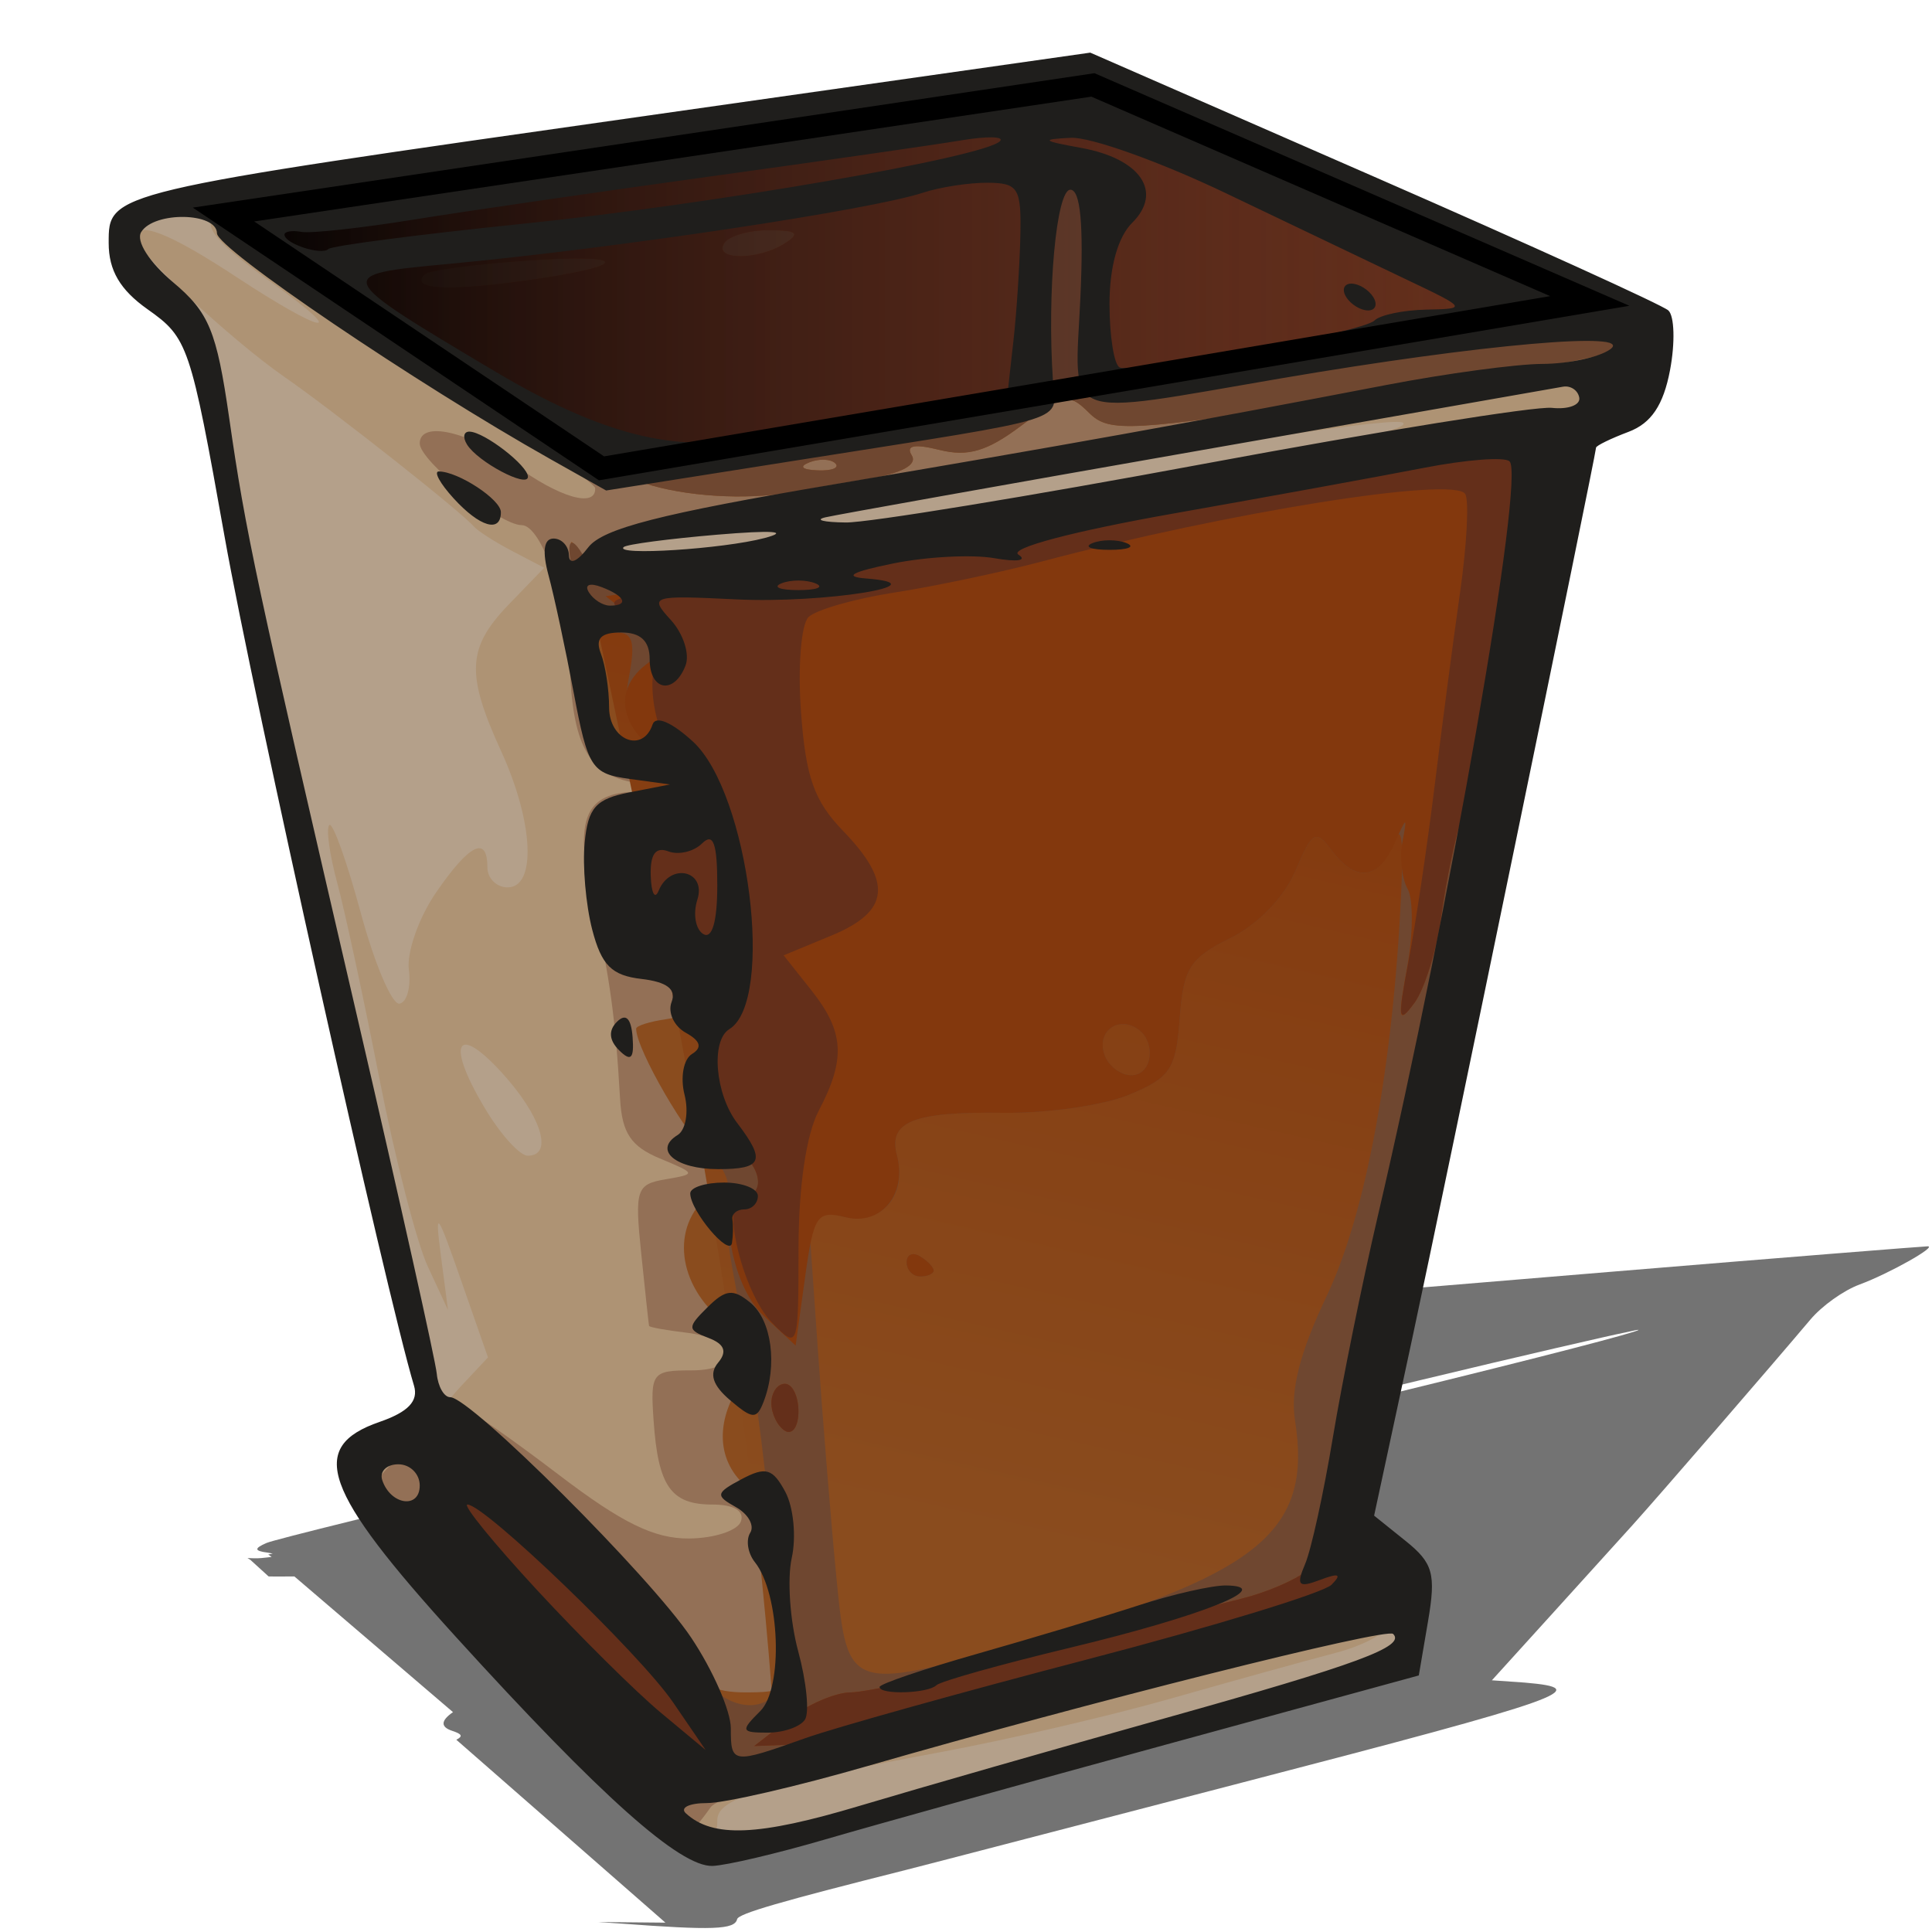 <?xml version="1.0" encoding="UTF-8" standalone="no"?>
<!-- Created with Inkscape (http://www.inkscape.org/) -->
<svg
   xmlns:dc="http://purl.org/dc/elements/1.1/"
   xmlns:cc="http://creativecommons.org/ns#"
   xmlns:rdf="http://www.w3.org/1999/02/22-rdf-syntax-ns#"
   xmlns:svg="http://www.w3.org/2000/svg"
   xmlns="http://www.w3.org/2000/svg"
   xmlns:xlink="http://www.w3.org/1999/xlink"
   xmlns:sodipodi="http://sodipodi.sourceforge.net/DTD/sodipodi-0.dtd"
   xmlns:inkscape="http://www.inkscape.org/namespaces/inkscape"
   width="48"
   height="48"
   id="svg2"
   sodipodi:version="0.32"
   inkscape:version="0.46"
   version="1.0"
   sodipodi:docbase="/home/tim/pix/icons/Baroque/scalable/filesystems"
   sodipodi:docname="emblem-junk.svg"
   inkscape:output_extension="org.inkscape.output.svg.inkscape">
  <defs
     id="defs4">
    <inkscape:perspective
       sodipodi:type="inkscape:persp3d"
       inkscape:vp_x="0 : 45 : 1"
       inkscape:vp_y="0 : 1000 : 0"
       inkscape:vp_z="90 : 45 : 1"
       inkscape:persp3d-origin="45 : 30 : 1"
       id="perspective32" />
    <linearGradient
       id="linearGradient3166">
      <stop
         style="stop-color:#83380d;stop-opacity:1;"
         offset="0"
         id="stop3168" />
      <stop
         style="stop-color:#8a4c1e;stop-opacity:1;"
         offset="1"
         id="stop3170" />
    </linearGradient>
    <linearGradient
       id="linearGradient3293">
      <stop
         style="stop-color:#633029;stop-opacity:0;"
         offset="0"
         id="stop3295" />
      <stop
         style="stop-color:#000000;stop-opacity:1;"
         offset="1"
         id="stop3297" />
    </linearGradient>
    <linearGradient
       inkscape:collect="always"
       xlink:href="#linearGradient3293"
       id="linearGradient3299"
       x1="13.511"
       y1="13.892"
       x2="74.59"
       y2="13.892"
       gradientUnits="userSpaceOnUse" />
    <filter
       inkscape:collect="always"
       id="filter3364">
      <feGaussianBlur
         inkscape:collect="always"
         stdDeviation="0.779"
         id="feGaussianBlur3366" />
    </filter>
    <linearGradient
       inkscape:collect="always"
       xlink:href="#linearGradient3166"
       id="linearGradient3172"
       x1="33.245"
       y1="29.658"
       x2="42.269"
       y2="69.365"
       gradientUnits="userSpaceOnUse"
       spreadMethod="pad" />
    <linearGradient
       inkscape:collect="always"
       xlink:href="#linearGradient3166"
       id="linearGradient2429"
       gradientUnits="userSpaceOnUse"
       spreadMethod="pad"
       x1="33.245"
       y1="29.658"
       x2="42.269"
       y2="69.365" />
    <linearGradient
       inkscape:collect="always"
       xlink:href="#linearGradient3293"
       id="linearGradient2431"
       gradientUnits="userSpaceOnUse"
       x1="13.511"
       y1="13.892"
       x2="74.59"
       y2="13.892" />
  </defs>
  <sodipodi:namedview
     id="base"
     pagecolor="#ffffff"
     bordercolor="#666666"
     borderopacity="1.0"
     gridtolerance="10000"
     guidetolerance="10"
     objecttolerance="10"
     inkscape:pageopacity="0.0"
     inkscape:pageshadow="2"
     inkscape:zoom="4.2111111"
     inkscape:cx="31.619769"
     inkscape:cy="39.763022"
     inkscape:document-units="px"
     inkscape:current-layer="layer3"
     width="90px"
     height="90px"
     inkscape:window-width="867"
     inkscape:window-height="725"
     inkscape:window-x="164"
     inkscape:window-y="146"
     showgrid="false" />
  <g
     inkscape:label="Layer 1"
     inkscape:groupmode="layer"
     id="layer1"
     style="display:inline" />
  <g
     inkscape:groupmode="layer"
     id="layer2"
     inkscape:label="colours"
     style="display:inline" />
  <g
     inkscape:groupmode="layer"
     id="layer4"
     inkscape:label="empty"
     style="display:inline" />
  <g
     inkscape:groupmode="layer"
     id="layer3"
     inkscape:label="trace"
     style="display:inline">
    <g
       id="g2415"
       transform="matrix(-0.565,0,0,0.565,47.547,-1.11)">
      <path
         transform="matrix(0.999,4.7993646e-2,0.309,0.923,-25.524,3.835)"
         id="path3354"
         d="M 7.312,56.969 C 6.883,56.998 8.651,58.209 9.781,58.656 C 10.423,58.911 11.152,59.603 11.469,60.25 C 12.578,62.512 15.629,68.475 16.344,69.781 C 16.744,70.513 17.796,72.42 18.688,74.031 L 20.312,76.969 L 18.812,77.156 C 15.605,77.606 16.614,77.991 29.969,81.344 C 36.415,82.962 42.578,84.521 43.656,84.781 C 48.806,86.023 50.525,86.512 50.5,86.781 C 50.453,87.284 51.438,87.266 55.656,86.719 C 56.053,86.667 56.311,86.643 56.688,86.594 L 53.656,86.781 L 65.75,77.438 C 65.489,77.285 65.59,77.173 66.062,77 C 66.651,76.784 66.737,76.481 66.312,76.094 L 75.438,69.156 C 75.818,69.13 76.199,69.127 76.594,69.094 L 77.656,68.25 L 77.812,68.156 C 77.63,68.167 77.428,68.202 77.188,68.188 C 76.997,68.176 76.864,68.169 76.75,68.156 L 76.938,68.031 L 76.75,68 C 76.829,67.982 76.884,67.958 77,67.938 C 77.622,67.825 77.665,67.702 77.188,67.469 C 76.577,67.17 57.023,62.771 41.031,59.344 L 34.812,58 L 21.188,57.469 C 13.682,57.177 7.435,56.96 7.312,56.969 z M 19,60.344 C 19,60.337 19.029,60.343 19.062,60.344 C 19.14,60.346 19.302,60.394 19.562,60.438 C 20.105,60.528 23.925,61.343 28.062,62.281 C 45.579,66.252 51.458,67.586 54.406,68.219 C 56.124,68.587 57.375,68.935 57.156,69 C 56.51,69.192 56.592,69.217 29.031,62.844 C 22.788,61.4 19.003,60.444 19,60.344 z"
         style="fill:#171717;fill-opacity:0.6;display:inline;filter:url(#filter3364)" />
      <path
         style="fill:#b4a08a;display:inline"
         d="M 47.558,82.295 C 45.595,81.713 39.306,79.968 33.582,78.418 C 27.857,76.867 22.839,75.344 22.43,75.034 C 21.281,74.161 21.551,71.589 22.946,70.115 C 24.345,68.638 24.283,67.956 21.736,56.803 C 20.042,49.384 15.89,28.803 15.392,25.358 C 15.087,23.239 14.502,21.984 13.306,20.875 C 11.329,19.043 10.567,16.668 11.687,15.827 C 12.117,15.504 14.208,14.499 16.335,13.594 C 18.461,12.688 23.796,10.344 28.192,8.385 L 36.183,4.822 L 41.87,5.549 C 58.262,7.647 78.458,10.967 78.885,11.634 C 79.601,12.752 79.528,12.919 77.377,15.117 C 75.637,16.894 75.247,17.881 74.368,22.73 C 73.273,28.774 70.287,42.667 67.464,54.85 C 65.316,64.12 65.305,64.464 67.14,64.921 C 68.966,65.376 69.5,66.707 68.451,68.193 C 68.003,68.827 64.636,72.522 60.968,76.405 C 53.544,84.263 53.807,84.148 47.558,82.295 z"
         id="path2301" />
      <path
         style="fill:#ae9374;display:inline"
         d="M 52.613,82.011 C 52.613,81.051 50.825,80.505 42.8,79.013 C 39.856,78.466 35.306,77.408 32.689,76.661 C 30.073,75.915 26.81,75.01 25.44,74.651 C 22.31,73.83 21.462,71.988 23.509,70.455 C 24.813,69.48 24.848,69.259 24.258,65.681 C 23.917,63.617 22.38,56.221 20.842,49.245 C 19.304,42.268 17.408,33.161 16.628,29.006 C 15.404,22.482 14.963,21.171 13.394,19.398 C 11.244,16.97 11.156,16.418 12.831,15.891 C 13.521,15.674 19.075,13.233 25.172,10.467 L 36.258,5.437 L 54.397,7.971 C 64.373,9.364 73.154,10.725 73.91,10.994 C 75.568,11.586 75.242,12.21 72.09,14.475 C 68.729,16.891 69.963,16.644 73.765,14.141 C 76.736,12.185 78.186,11.627 78.186,12.441 C 78.186,12.999 73.979,16.921 71.644,18.541 C 69.479,20.042 63.836,24.498 63.318,25.115 C 63.154,25.31 62.391,25.798 61.622,26.2 L 60.223,26.931 L 61.771,28.533 C 63.616,30.444 63.677,31.589 62.115,35.002 C 60.691,38.115 60.555,40.985 61.831,40.985 C 62.322,40.985 62.723,40.587 62.723,40.1 C 62.723,38.683 63.513,39.074 64.986,41.22 C 65.74,42.319 66.275,43.844 66.175,44.609 C 66.076,45.374 66.262,46.044 66.589,46.098 C 66.916,46.151 67.684,44.347 68.295,42.087 C 68.906,39.828 69.527,38.099 69.674,38.245 C 69.822,38.391 69.665,39.532 69.327,40.78 C 68.989,42.029 68.153,45.909 67.469,49.403 C 66.785,52.897 65.827,56.613 65.34,57.662 L 64.454,59.569 L 64.763,57.21 C 65.041,55.085 64.954,55.189 63.884,58.252 L 62.696,61.655 L 63.899,62.936 C 64.561,63.64 65.102,64.427 65.102,64.684 C 65.102,64.941 65.771,65.318 66.589,65.522 C 69.407,66.224 68.635,67.348 57.409,78.891 C 53.436,82.976 52.613,83.512 52.613,82.011 z M 62.729,50.867 C 64.54,47.922 64.168,46.863 62.111,49.107 C 60.353,51.023 59.796,52.785 60.948,52.785 C 61.279,52.785 62.081,51.922 62.729,50.867 z M 57.37,26.278 C 57.37,25.977 55.832,25.561 53.951,25.352 C 52.07,25.144 46.918,24.341 42.502,23.568 C 29.938,21.366 22.73,20.285 22.454,20.559 C 22.18,20.83 24.867,21.426 33.284,22.961 C 55.375,26.988 57.37,27.262 57.37,26.278 z"
         id="path2299" />
      <path
         style="fill:#937056;display:inline"
         d="M 52.907,81.438 C 52.406,80.723 44.266,78.411 27.337,74.177 C 22.347,72.929 21.877,72.443 23.766,70.486 L 25.297,68.902 L 21.488,51.256 C 17.168,31.238 15.005,20.278 15.315,19.971 C 15.432,19.855 18.719,20.414 22.621,21.212 C 32.852,23.304 53.548,26.826 55.61,26.826 C 56.778,26.826 57.37,26.528 57.37,25.941 C 57.37,25.356 56.781,25.056 55.635,25.056 C 54.681,25.056 45.274,23.605 34.73,21.831 C 24.186,20.058 15.338,18.743 15.067,18.909 C 14.297,19.381 12.172,18.032 12.172,17.071 C 12.172,16.595 12.455,16.206 12.801,16.206 C 13.148,16.206 15.623,15.173 18.303,13.911 C 33.875,6.572 34.882,6.177 37.973,6.181 C 41.238,6.185 73.159,10.662 74.119,11.251 C 75.1,11.852 73.18,13.41 65.432,18.299 C 61.342,20.88 57.989,23.19 57.981,23.434 C 57.95,24.313 59.56,23.845 61.534,22.401 C 63.544,20.93 65.697,20.445 65.697,21.464 C 65.697,22.24 62.186,25.056 61.218,25.056 C 60.337,25.056 59.2,28.378 59.099,31.251 C 58.979,34.646 58.301,35.948 56.452,36.342 L 54.694,36.716 L 56.348,36.786 C 58.503,36.877 58.921,38.106 58.055,41.813 C 57.351,44.832 57.092,46.706 56.887,50.292 C 56.801,51.789 56.407,52.377 55.14,52.905 C 53.53,53.575 53.526,53.589 54.888,53.822 C 56.177,54.042 56.249,54.266 55.955,57.109 C 55.782,58.787 55.628,60.208 55.613,60.268 C 55.598,60.327 54.871,60.46 53.997,60.563 C 51.688,60.834 51.475,62.224 53.743,62.224 C 55.482,62.224 55.56,62.328 55.413,64.437 C 55.212,67.326 54.652,68.124 52.825,68.124 C 51.889,68.124 51.417,68.401 51.572,68.861 C 51.708,69.267 52.734,69.607 53.852,69.617 C 55.381,69.63 56.799,68.937 59.584,66.814 C 61.619,65.263 63.436,63.994 63.622,63.994 C 64.233,63.994 67.481,66.565 67.481,67.049 C 67.481,67.814 54.294,82.283 53.597,82.283 C 53.543,82.283 53.232,81.903 52.907,81.438 z"
         id="path2297" />
      <path
         style="fill:#8a4c1e;display:inline"
         d="M 47.855,79.052 C 45.075,78.306 38.652,76.586 33.582,75.229 C 28.512,73.872 24.113,72.518 23.806,72.22 C 23.462,71.886 23.756,71.144 24.575,70.279 C 26.09,68.68 26.336,70.44 21.75,50.096 C 18.499,35.678 15.587,20.881 15.932,20.539 C 16.087,20.385 17.245,20.531 18.505,20.864 C 19.764,21.198 23.204,21.894 26.147,22.413 C 58.155,28.051 57.545,27.976 58.571,26.383 C 59.132,25.514 59.175,25.583 58.844,26.826 C 58.628,27.637 58.309,29.828 58.136,31.695 C 57.841,34.886 57.713,35.117 56.001,35.557 C 53.623,36.168 53.28,37.309 55.402,37.55 C 56.912,37.722 57.091,37.986 57.258,40.291 C 57.463,43.112 56.756,44.361 54.8,44.637 C 53.095,44.878 53.128,46.537 54.843,46.779 C 55.579,46.882 56.181,47.072 56.181,47.201 C 56.181,48.109 53.889,52.055 52.967,52.735 C 51.853,53.556 51.853,53.585 52.972,54.505 C 54.681,55.908 54.375,58.482 52.305,60.12 C 50.963,61.181 50.715,61.679 51.219,62.302 C 52.595,64.002 52.75,65.816 51.626,67.052 C 50.919,67.828 50.511,69.226 50.475,70.992 C 50.444,72.497 50.212,74.326 49.96,75.056 C 49.547,76.248 49.691,76.384 51.369,76.384 C 52.773,76.384 53.366,76.045 53.759,75.02 C 54.421,73.293 63.261,65.058 64.145,65.346 C 64.508,65.463 64.886,66.37 64.985,67.36 C 65.136,68.861 64.504,69.904 61.174,73.646 C 58.979,76.114 56.714,78.281 56.142,78.461 C 55.57,78.641 54.951,79.177 54.768,79.651 C 54.349,80.733 54.023,80.705 47.855,79.052 z M 49.044,23.552 C 48.554,23.449 47.141,23.201 45.906,23.001 C 44.492,22.772 43.808,22.397 44.061,21.99 C 44.337,21.548 43.948,21.473 42.83,21.751 C 41.582,22.061 40.727,21.803 39.214,20.658 C 37.385,19.274 37.158,19.232 36.266,20.117 C 35.374,21.002 34.489,20.95 24.777,19.452 C 13.297,17.681 11.691,17.313 13.823,16.944 C 14.569,16.815 15.828,16.066 16.621,15.278 C 17.415,14.491 18.367,13.846 18.736,13.846 C 19.106,13.846 22.839,12.255 27.031,10.31 C 31.224,8.366 35.639,6.649 36.843,6.496 C 38.046,6.344 43.492,6.885 48.944,7.699 C 54.396,8.513 61.667,9.564 65.102,10.035 C 68.536,10.505 71.992,11.04 72.781,11.224 C 74.188,11.551 74.194,11.578 73.079,12.606 C 70.999,14.523 57.497,22.742 55.489,23.314 C 53.596,23.852 50.943,23.95 49.044,23.552 z M 48.561,22.293 C 48.132,22.123 47.619,22.144 47.421,22.34 C 47.224,22.536 47.575,22.675 48.202,22.649 C 48.895,22.621 49.036,22.481 48.561,22.293 z"
         id="path2295" />
      <path
         sodipodi:nodetypes="ccccc"
         id="path3156"
         d="M 15.198,20.185 L 58.417,27.071 C 54.787,44.011 51.254,60.95 50.106,77.889 L 25.409,70.528 L 15.198,20.185 z"
         style="fill:url(#linearGradient2429);fill-opacity:1;fill-rule:evenodd;stroke:none;stroke-width:1px;stroke-linecap:butt;stroke-linejoin:miter;stroke-opacity:1;display:inline" />
      <path
         style="fill:#6f4730;display:inline"
         d="M 47.855,79.052 C 45.075,78.306 38.652,76.586 33.582,75.229 C 28.512,73.872 24.113,72.518 23.806,72.22 C 23.462,71.886 23.756,71.144 24.575,70.279 C 26.09,68.68 26.336,70.44 21.75,50.096 C 18.499,35.678 15.587,20.881 15.932,20.539 C 16.087,20.385 17.245,20.531 18.505,20.864 C 19.764,21.198 23.204,21.894 26.147,22.413 C 58.162,28.052 57.575,27.98 58.512,26.383 C 59.29,25.059 59.33,26.29 58.575,28.262 C 58.256,29.095 57.574,29.776 57.061,29.776 C 56.329,29.776 56.206,30.191 56.491,31.701 C 56.789,33.274 56.576,33.886 55.329,35.048 C 53.388,36.857 53.408,37.322 55.438,37.554 C 56.906,37.721 57.092,38.001 57.258,40.291 C 57.463,43.112 56.756,44.361 54.8,44.637 C 53.642,44.801 53.49,45.218 53.365,48.584 C 53.288,50.654 52.931,52.7 52.57,53.13 C 52.21,53.561 52.043,54.124 52.199,54.381 C 52.354,54.639 52.238,56.177 51.939,57.799 C 51.64,59.422 51.278,61.413 51.133,62.224 C 50.268,67.069 49.647,76.037 50.141,76.528 C 51.098,77.476 52.864,76.74 53.679,75.054 C 54.107,74.168 55.043,73.132 55.759,72.752 C 56.476,72.372 58.641,70.518 60.57,68.633 C 62.5,66.749 64.309,65.348 64.59,65.52 C 64.872,65.693 65.102,66.598 65.102,67.533 C 65.102,68.789 64.07,70.392 61.142,73.683 C 58.964,76.13 56.714,78.281 56.142,78.461 C 55.57,78.641 54.951,79.177 54.768,79.651 C 54.349,80.733 54.023,80.705 47.855,79.052 z M 47.371,71.369 C 47.595,69.097 47.969,64.503 48.201,61.159 L 48.624,55.079 L 47.107,55.456 C 45.411,55.879 44.24,54.563 44.713,52.767 C 45.104,51.284 44.001,50.843 40.038,50.899 C 38.114,50.926 35.622,50.568 34.501,50.103 C 32.686,49.351 32.441,48.98 32.278,46.744 C 32.118,44.549 31.837,44.102 30.059,43.222 C 28.844,42.621 27.689,41.431 27.194,40.272 C 26.438,38.501 26.298,38.421 25.596,39.363 C 24.548,40.77 23.538,40.659 22.906,39.068 C 22.53,38.12 22.426,38.753 22.543,41.28 C 22.892,48.816 24.097,55.336 25.805,58.932 C 27.003,61.454 27.419,63.086 27.208,64.429 C 26.454,69.211 28.702,71.125 38.384,73.943 C 46.892,76.42 46.871,76.426 47.371,71.369 z M 43.097,57.834 C 43.097,57.691 43.365,57.41 43.692,57.21 C 44.019,57.009 44.287,57.126 44.287,57.47 C 44.287,57.813 44.019,58.094 43.692,58.094 C 43.365,58.094 43.097,57.977 43.097,57.834 z M 35.573,48.379 C 35.955,47.393 35.069,46.633 34.176,47.18 C 33.287,47.725 33.459,49.245 34.41,49.245 C 34.866,49.245 35.389,48.855 35.573,48.379 z M 49.044,23.552 C 48.554,23.449 47.141,23.201 45.906,23.001 C 44.492,22.772 43.808,22.397 44.061,21.99 C 44.337,21.548 43.948,21.473 42.83,21.751 C 41.582,22.061 40.727,21.803 39.214,20.658 C 37.385,19.274 37.158,19.232 36.266,20.117 C 35.374,21.002 34.489,20.95 24.777,19.452 C 13.297,17.681 11.691,17.313 13.823,16.944 C 14.569,16.815 15.828,16.066 16.621,15.278 C 17.415,14.491 18.367,13.846 18.736,13.846 C 19.106,13.846 22.839,12.255 27.031,10.31 C 31.224,8.366 35.639,6.649 36.843,6.496 C 38.046,6.344 43.492,6.885 48.944,7.699 C 54.396,8.513 61.667,9.564 65.102,10.035 C 68.536,10.505 71.992,11.04 72.781,11.224 C 74.188,11.551 74.194,11.578 73.079,12.606 C 70.999,14.523 57.497,22.742 55.489,23.314 C 53.596,23.852 50.943,23.95 49.044,23.552 z M 48.561,22.293 C 48.132,22.123 47.619,22.144 47.421,22.34 C 47.224,22.536 47.575,22.675 48.202,22.649 C 48.895,22.621 49.036,22.481 48.561,22.293 z"
         id="path2293" />
      <path
         style="fill:#83380d;display:inline"
         d="M 52.843,78.006 C 53.377,77.276 54.048,76.148 54.335,75.499 C 55.081,73.808 63.299,66.273 63.956,66.676 C 65.286,67.492 64.173,69.343 59.452,74.171 C 56.222,77.473 53.947,79.334 53.138,79.334 C 51.935,79.334 51.92,79.268 52.843,78.006 z M 44.584,77.498 C 42.621,76.872 38.875,75.832 36.258,75.188 C 29.008,73.402 25.112,72.308 24.761,71.96 C 24.586,71.786 24.748,71.341 25.121,70.971 C 25.629,70.467 26.026,70.484 26.7,71.039 C 27.195,71.447 28.478,71.996 29.55,72.26 C 30.623,72.523 34.651,73.559 38.503,74.561 C 42.355,75.564 46.06,76.384 46.736,76.384 C 47.412,76.384 48.645,76.915 49.477,77.564 L 50.989,78.744 L 49.571,78.69 C 48.79,78.66 46.546,78.124 44.584,77.498 z M 49.044,64.029 C 49.044,63.361 49.312,62.814 49.639,62.814 C 49.966,62.814 50.234,63.197 50.234,63.664 C 50.234,64.132 49.966,64.679 49.639,64.879 C 49.312,65.08 49.044,64.697 49.044,64.029 z M 48.754,58.142 C 48.372,55.387 48.23,55.177 46.965,55.492 C 45.414,55.878 44.261,54.482 44.713,52.767 C 45.104,51.284 44.001,50.843 40.038,50.899 C 38.114,50.926 35.622,50.568 34.501,50.103 C 32.686,49.351 32.441,48.98 32.278,46.744 C 32.118,44.549 31.837,44.102 30.059,43.222 C 28.844,42.621 27.689,41.431 27.194,40.272 C 26.438,38.501 26.298,38.421 25.596,39.363 C 24.55,40.767 23.551,40.66 22.841,39.068 C 22.293,37.842 22.266,37.835 22.485,38.984 C 22.615,39.668 22.512,40.598 22.257,41.05 C 22.002,41.503 22.012,43.063 22.28,44.518 C 22.707,46.833 22.666,47.025 21.955,46.059 C 21.507,45.452 20.977,43.73 20.775,42.233 C 20.574,40.736 20.151,38.714 19.834,37.74 C 19.132,35.581 16.294,21.359 16.521,21.135 C 16.61,21.046 18.39,21.369 20.476,21.852 C 22.562,22.334 25.896,22.977 27.885,23.279 C 29.873,23.581 36.317,24.656 42.205,25.668 C 48.093,26.679 53.948,27.658 55.217,27.844 L 57.523,28.181 L 56.109,29.281 C 54.783,30.312 54.759,30.43 55.735,31.176 C 57.59,32.593 56.576,34.832 53.604,35.881 C 52.133,36.401 52.66,37.693 54.443,37.938 C 56.548,38.226 56.906,38.812 56.45,41.225 C 56.123,42.954 55.637,43.555 54.029,44.221 C 51.798,45.146 51.645,45.479 52.829,46.839 C 54,48.182 53.403,52.054 51.955,52.509 C 50.797,52.874 50.359,54.555 51.423,54.555 C 52.657,54.555 52.041,58.458 50.593,59.807 L 49.168,61.134 L 48.754,58.142 z M 35.573,48.379 C 35.955,47.393 35.069,46.633 34.176,47.18 C 33.287,47.725 33.459,49.245 34.41,49.245 C 34.866,49.245 35.389,48.855 35.573,48.379 z M 43.097,57.834 C 43.097,57.691 43.365,57.41 43.692,57.21 C 44.019,57.009 44.287,57.126 44.287,57.47 C 44.287,57.813 44.019,58.094 43.692,58.094 C 43.365,58.094 43.097,57.977 43.097,57.834 z M 48.45,21.2 C 46.323,20.795 43.647,20.431 42.502,20.391 C 39.16,20.274 38.868,19.818 38.648,14.375 C 38.457,9.63 38.39,9.422 37.056,9.422 C 35.69,9.422 35.667,9.517 35.878,14.289 C 35.996,16.966 35.934,19.156 35.74,19.156 C 34.64,19.156 17.291,16.171 17.06,15.942 C 16.472,15.36 33.433,7.836 36.462,7.336 C 38.924,6.929 41.874,7.143 49.546,8.284 C 54.994,9.094 62.393,10.165 65.987,10.665 C 69.582,11.164 72.66,11.717 72.827,11.893 C 72.994,12.07 72.623,12.516 72.003,12.883 C 71.382,13.251 67.903,15.472 64.271,17.82 C 56.935,22.563 56.306,22.697 48.45,21.2 z M 65.476,14.021 C 65.311,13.858 63.353,13.592 61.125,13.432 C 56.262,13.081 56.374,13.677 61.296,14.339 C 64.632,14.788 66.134,14.674 65.476,14.021 z M 52.315,12.666 C 52.113,12.342 51.228,12.081 50.347,12.086 C 49.096,12.093 48.941,12.219 49.639,12.666 C 50.814,13.42 52.785,13.42 52.315,12.666 z"
         id="path2291" />
      <path
         style="fill:#642f1a;display:inline"
         d="M 52.843,78.006 C 53.377,77.276 54.05,76.14 54.339,75.481 C 55.013,73.941 63.63,66.27 64.129,66.766 C 65.14,67.768 64.093,69.425 59.452,74.171 C 56.222,77.473 53.947,79.334 53.138,79.334 C 51.935,79.334 51.92,79.268 52.843,78.006 z M 44.584,77.498 C 42.621,76.872 38.875,75.832 36.258,75.188 C 29.008,73.402 25.112,72.308 24.761,71.96 C 24.586,71.786 24.748,71.341 25.121,70.971 C 25.629,70.467 26.026,70.484 26.7,71.039 C 27.195,71.447 28.478,71.996 29.55,72.26 C 30.623,72.523 34.651,73.559 38.503,74.561 C 42.355,75.564 46.06,76.384 46.736,76.384 C 47.412,76.384 48.645,76.915 49.477,77.564 L 50.989,78.744 L 49.571,78.69 C 48.79,78.66 46.546,78.124 44.584,77.498 z M 49.044,64.029 C 49.044,63.361 49.312,62.814 49.639,62.814 C 49.966,62.814 50.234,63.197 50.234,63.664 C 50.234,64.132 49.966,64.679 49.639,64.879 C 49.312,65.08 49.044,64.697 49.044,64.029 z M 49.041,56.898 C 49.038,54.142 48.704,51.856 48.149,50.8 C 46.955,48.529 47.029,47.335 48.477,45.509 L 49.695,43.974 L 47.585,43.1 C 45.034,42.042 44.892,40.769 47.073,38.511 C 48.356,37.183 48.722,36.15 48.932,33.272 C 49.076,31.301 48.928,29.424 48.603,29.101 C 48.277,28.779 46.571,28.291 44.811,28.018 C 43.051,27.744 40.138,27.131 38.339,26.654 C 30.132,24.482 20.213,22.9 19.724,23.686 C 19.549,23.967 19.651,25.916 19.951,28.019 C 20.25,30.121 20.756,33.965 21.074,36.56 C 21.393,39.156 21.907,42.607 22.216,44.228 C 22.704,46.791 22.671,47.031 21.959,46.066 C 21.509,45.455 20.977,43.73 20.775,42.233 C 20.574,40.736 20.151,38.714 19.834,37.74 C 19.132,35.581 16.294,21.359 16.521,21.135 C 16.61,21.046 18.39,21.369 20.476,21.852 C 22.562,22.334 25.896,22.977 27.885,23.279 C 31.511,23.831 49.977,26.961 54.992,27.874 C 57.565,28.343 57.614,28.39 56.284,29.114 C 55.398,29.595 55.027,30.197 55.255,30.785 C 55.906,32.468 54.956,35.547 53.684,35.877 C 52.102,36.287 52.619,37.688 54.443,37.938 C 56.548,38.226 56.906,38.812 56.45,41.225 C 56.123,42.954 55.637,43.555 54.029,44.221 C 52.012,45.057 51.502,45.909 52.613,46.59 C 52.94,46.791 53.207,48.116 53.207,49.535 C 53.207,51.597 52.969,52.19 52.018,52.49 C 50.773,52.882 50.345,54.555 51.489,54.555 C 52.513,54.555 51.531,58.786 50.192,60.143 C 49.056,61.295 49.044,61.262 49.041,56.898 z M 48.45,21.2 C 46.323,20.795 43.647,20.431 42.502,20.391 C 39.16,20.274 38.868,19.818 38.648,14.375 C 38.457,9.63 38.39,9.422 37.056,9.422 C 35.69,9.422 35.667,9.517 35.878,14.289 C 35.996,16.966 35.934,19.156 35.74,19.156 C 34.64,19.156 17.291,16.171 17.06,15.942 C 16.472,15.36 33.433,7.836 36.462,7.336 C 38.924,6.929 41.874,7.143 49.546,8.284 C 54.994,9.094 62.393,10.165 65.987,10.665 C 69.582,11.164 72.66,11.717 72.827,11.893 C 72.994,12.07 72.623,12.516 72.003,12.883 C 71.382,13.251 67.903,15.472 64.271,17.82 C 56.935,22.563 56.306,22.697 48.45,21.2 z M 65.476,14.021 C 65.311,13.858 63.353,13.592 61.125,13.432 C 56.262,13.081 56.374,13.677 61.296,14.339 C 64.632,14.788 66.134,14.674 65.476,14.021 z M 52.315,12.666 C 52.113,12.342 51.228,12.081 50.347,12.086 C 49.096,12.093 48.941,12.219 49.639,12.666 C 50.814,13.42 52.785,13.42 52.315,12.666 z"
         id="path2289" />
      <path
         id="path2322"
         d="M 14.011,15.91 L 37.282,5.462 L 74.09,11.161 L 56.755,22.322 L 14.011,15.91 z"
         style="fill:url(#linearGradient2431);fill-opacity:1;fill-rule:evenodd;stroke:none;stroke-width:1px;stroke-linecap:butt;stroke-linejoin:miter;stroke-opacity:1;display:inline" />
      <path
         id="path2315"
         d="M 47.855,82.846 C 45.729,82.225 38.989,80.349 32.877,78.678 L 21.765,75.639 L 21.357,73.243 C 21.005,71.173 21.139,70.694 22.339,69.729 L 23.73,68.612 L 22.059,60.846 C 20.661,54.35 14.02,22.165 13.971,21.649 C 13.963,21.56 13.32,21.247 12.543,20.954 C 11.545,20.578 11.009,19.781 10.717,18.237 C 10.49,17.036 10.524,15.856 10.792,15.615 C 11.06,15.374 16.889,12.725 23.746,9.728 L 36.212,4.279 L 55.768,7.061 C 79.506,10.437 79.375,10.406 79.375,12.654 C 79.375,13.855 78.872,14.711 77.668,15.562 C 75.885,16.822 75.783,17.121 74.275,25.58 C 73.027,32.584 67.161,58.877 65.949,62.897 C 65.746,63.572 66.203,64.054 67.461,64.489 C 70.641,65.589 69.96,67.507 64.102,73.95 C 57.723,80.967 54.25,84.065 52.819,84.015 C 52.215,83.993 49.981,83.468 47.855,82.846 z M 53.995,81.701 C 54.265,81.453 53.847,81.251 53.065,81.251 C 52.284,81.251 49.119,80.522 46.033,79.63 C 36.372,76.841 23.186,73.525 22.894,73.813 C 22.331,74.366 24.427,75.141 32.93,77.522 C 37.704,78.86 43.751,80.594 46.368,81.377 C 50.81,82.706 52.807,82.79 53.995,81.701 z M 52.018,77.96 C 52.018,77.204 52.802,75.411 53.761,73.976 C 55.541,71.309 63.464,63.404 64.356,63.404 C 64.627,63.404 64.893,62.94 64.948,62.372 C 65.002,61.804 66.555,54.835 68.399,46.885 C 72.961,27.213 73.345,25.416 74.077,20.336 C 74.629,16.512 74.964,15.703 76.541,14.378 C 77.595,13.494 78.188,12.558 77.944,12.166 C 77.373,11.249 74.619,11.298 74.613,12.224 C 74.609,12.9 65.85,18.833 59.963,22.147 L 57.5,23.533 L 48.961,22.184 C 36.784,20.259 37.727,20.555 37.853,18.702 C 38.116,14.82 37.705,10.307 37.087,10.307 C 36.643,10.307 36.5,11.843 36.645,15.026 C 36.9,20.59 37.659,20.282 27.817,18.601 C 19.024,17.099 12.167,16.498 13.361,17.334 C 13.852,17.677 15.19,17.962 16.335,17.967 C 17.479,17.972 20.557,18.388 23.174,18.89 C 31.91,20.567 37.37,21.549 47.453,23.256 C 55.119,24.554 57.652,25.204 58.288,26.035 C 58.774,26.673 59.125,26.816 59.136,26.383 C 59.146,25.978 59.451,25.646 59.814,25.646 C 60.243,25.646 60.319,26.211 60.032,27.268 C 59.789,28.161 59.291,30.484 58.925,32.431 C 58.304,35.732 58.139,35.987 56.477,36.215 L 54.694,36.46 L 56.478,36.808 C 57.952,37.095 58.294,37.478 58.444,39.009 C 58.544,40.028 58.395,41.753 58.113,42.841 C 57.706,44.409 57.257,44.86 55.951,45.011 C 54.827,45.142 54.405,45.465 54.623,46.028 C 54.798,46.482 54.517,47.09 53.998,47.378 C 53.347,47.739 53.264,48.03 53.728,48.314 C 54.099,48.542 54.245,49.345 54.053,50.102 C 53.862,50.858 53.999,51.656 54.358,51.876 C 55.438,52.538 54.443,53.375 52.578,53.375 C 50.621,53.375 50.47,53.01 51.739,51.344 C 52.707,50.075 52.904,47.723 52.085,47.221 C 50.07,45.986 51.224,36.836 53.68,34.578 C 54.616,33.717 55.323,33.417 55.459,33.823 C 55.889,35.102 57.37,34.518 57.37,33.069 C 57.37,32.284 57.533,31.222 57.731,30.709 C 57.99,30.04 57.738,29.776 56.839,29.776 C 55.983,29.776 55.586,30.149 55.586,30.956 C 55.586,32.347 54.513,32.532 54.009,31.229 C 53.816,30.73 54.107,29.829 54.656,29.227 C 55.62,28.17 55.522,28.139 51.784,28.321 C 47.921,28.509 42.676,27.665 46.071,27.402 C 47.083,27.323 46.704,27.113 44.881,26.742 C 43.409,26.443 41.402,26.338 40.421,26.511 C 39.429,26.685 38.963,26.615 39.372,26.353 C 39.803,26.076 36.97,25.326 32.533,24.542 C 28.367,23.805 23.427,22.904 21.555,22.54 C 19.683,22.175 17.982,22.045 17.774,22.252 C 17.089,22.931 20.392,41.848 23.568,55.44 C 24.25,58.36 25.14,62.741 25.544,65.174 C 25.948,67.608 26.496,70.11 26.762,70.734 C 27.168,71.686 27.062,71.799 26.102,71.436 C 25.273,71.123 25.136,71.182 25.605,71.652 C 25.961,72.008 30.779,73.481 36.31,74.925 C 41.842,76.369 47.439,77.933 48.747,78.399 C 51.953,79.541 52.018,79.533 52.018,77.96 z M 48.755,77.577 C 48.558,77.26 48.692,75.911 49.054,74.578 C 49.416,73.245 49.544,71.396 49.338,70.469 C 49.133,69.542 49.262,68.233 49.624,67.561 C 50.179,66.533 50.483,66.445 51.543,67.008 C 52.682,67.612 52.707,67.73 51.803,68.232 C 51.253,68.537 50.966,69.047 51.165,69.366 C 51.363,69.685 51.271,70.266 50.96,70.657 C 49.853,72.05 49.703,76.195 50.724,77.207 C 51.6,78.076 51.573,78.154 50.396,78.154 C 49.691,78.154 48.953,77.894 48.755,77.577 z M 42.979,76.07 C 42.805,75.897 40.151,75.153 37.081,74.415 C 31.298,73.025 28.02,71.718 30.231,71.682 C 30.841,71.672 32.581,72.067 34.096,72.56 C 35.612,73.053 38.793,74.008 41.164,74.682 C 43.536,75.357 45.476,76.015 45.476,76.146 C 45.476,76.499 43.346,76.434 42.979,76.07 z M 50.577,63.606 C 49.956,61.999 50.218,60.022 51.156,59.25 C 51.917,58.623 52.247,58.659 53.045,59.451 C 53.939,60.338 53.936,60.44 53,60.797 C 52.296,61.065 52.167,61.396 52.576,61.885 C 52.983,62.372 52.818,62.883 52.043,63.541 C 51.057,64.378 50.879,64.386 50.577,63.606 z M 51.966,56.62 C 51.917,56.295 51.909,55.83 51.948,55.587 C 51.986,55.344 51.75,55.145 51.423,55.145 C 51.096,55.145 50.828,54.879 50.828,54.555 C 50.828,54.23 51.498,53.965 52.315,53.965 C 53.133,53.965 53.802,54.179 53.802,54.442 C 53.802,55.208 52.065,57.269 51.966,56.62 z M 56.337,47.57 C 56.4,46.739 56.634,46.508 57.021,46.892 C 57.408,47.276 57.375,47.706 56.925,48.153 C 56.41,48.663 56.265,48.52 56.337,47.57 z M 34.622,25.845 C 35.031,25.681 35.7,25.681 36.109,25.845 C 36.518,26.009 36.183,26.143 35.366,26.143 C 34.548,26.143 34.213,26.009 34.622,25.845 z M 62.128,24.487 C 62.128,23.93 64.009,22.696 64.858,22.696 C 65.093,22.696 64.802,23.227 64.21,23.876 C 63.057,25.14 62.128,25.413 62.128,24.487 z M 60.939,22.929 C 60.939,22.442 62.838,20.971 63.501,20.945 C 63.766,20.935 63.818,21.19 63.617,21.513 C 63.139,22.281 60.939,23.444 60.939,22.929 z M 60.545,71.877 C 62.455,69.813 63.829,68.124 63.599,68.124 C 62.838,68.124 56.021,74.682 54.558,76.821 L 53.124,78.918 L 55.098,77.275 C 56.184,76.37 58.636,73.942 60.545,71.877 z M 67.344,67.055 C 67.474,66.669 67.156,66.354 66.638,66.354 C 66.12,66.354 65.697,66.774 65.697,67.288 C 65.697,68.33 66.977,68.149 67.344,67.055 z M 53.489,41.526 C 53.08,40.246 54.682,39.877 55.192,41.133 C 55.357,41.538 55.514,41.244 55.539,40.48 C 55.571,39.53 55.327,39.188 54.767,39.401 C 54.316,39.573 53.647,39.415 53.28,39.051 C 52.787,38.562 52.613,39.045 52.613,40.902 C 52.613,42.492 52.84,43.275 53.232,43.035 C 53.572,42.827 53.688,42.147 53.489,41.526 z M 58.258,28.013 C 58.467,27.678 58.228,27.579 57.699,27.781 C 56.668,28.173 56.48,28.596 57.335,28.596 C 57.643,28.596 58.058,28.333 58.258,28.013 z M 49.788,27.615 C 49.379,27.451 48.71,27.451 48.301,27.615 C 47.892,27.779 48.227,27.913 49.044,27.913 C 49.862,27.913 50.197,27.779 49.788,27.615 z M 56.726,26.019 C 56.59,25.9 54.739,25.656 52.613,25.476 C 50.177,25.271 49.407,25.325 50.531,25.623 C 52.348,26.105 57.177,26.414 56.726,26.019 z M 47.855,24.712 C 47.364,24.598 40.005,23.283 31.5,21.791 C 22.995,20.298 15.762,19.028 15.425,18.969 C 15.088,18.91 14.766,19.127 14.709,19.451 C 14.652,19.776 15.195,19.977 15.916,19.899 C 16.637,19.821 23.516,20.928 31.203,22.359 C 38.889,23.79 45.982,24.952 46.963,24.94 C 47.944,24.929 48.346,24.826 47.855,24.712 z M 62.426,18.274 C 69.524,14.047 69.524,14.047 64.419,13.569 C 57.121,12.886 45.876,11.198 43.574,10.44 C 42.821,10.192 41.536,9.994 40.718,10 C 39.373,10.011 39.237,10.236 39.287,12.372 C 39.318,13.669 39.452,15.707 39.585,16.898 L 39.826,19.065 L 44.881,19.982 C 47.662,20.486 50.472,21.021 51.126,21.17 C 54.41,21.917 57.742,21.063 62.426,18.274 z M 35.366,15.329 C 35.366,13.702 34.997,12.385 34.368,11.761 C 33.001,10.405 34.002,8.939 36.617,8.467 C 38.336,8.156 38.403,8.09 37.066,8.024 C 36.202,7.982 33.124,9.083 30.227,10.471 C 27.329,11.859 23.754,13.569 22.282,14.269 C 19.649,15.522 19.635,15.544 21.439,15.58 C 22.448,15.6 23.472,15.815 23.715,16.059 C 24.24,16.585 34.275,18.432 34.92,18.121 C 35.165,18.003 35.366,16.747 35.366,15.329 z M 23.769,15.026 C 23.971,14.702 24.404,14.436 24.731,14.436 C 25.058,14.436 25.16,14.702 24.958,15.026 C 24.756,15.351 24.323,15.616 23.996,15.616 C 23.669,15.616 23.566,15.351 23.769,15.026 z M 71.644,12.283 C 71.644,12.141 71.309,12.086 70.9,12.161 C 70.492,12.236 68.284,11.995 65.994,11.626 C 63.704,11.256 57.816,10.4 52.91,9.722 C 48.004,9.044 43.052,8.332 41.908,8.14 C 40.763,7.948 39.985,7.961 40.179,8.169 C 40.831,8.87 52.838,10.949 61.181,11.806 C 65.73,12.273 69.57,12.772 69.714,12.915 C 70.012,13.211 71.644,12.676 71.644,12.283 z"
         style="fill:#1f1e1c;fill-opacity:1;display:inline" />
      <path
         id="path2319"
         d="M 14.248,15.198 L 36.095,5.699 L 74.327,11.398 L 57.704,22.559 L 14.248,15.198 z"
         style="fill:none;fill-opacity:0.75;fill-rule:evenodd;stroke:#000000;stroke-width:1px;stroke-linecap:butt;stroke-linejoin:miter;stroke-opacity:1" />
    </g>
  </g>
</svg>
